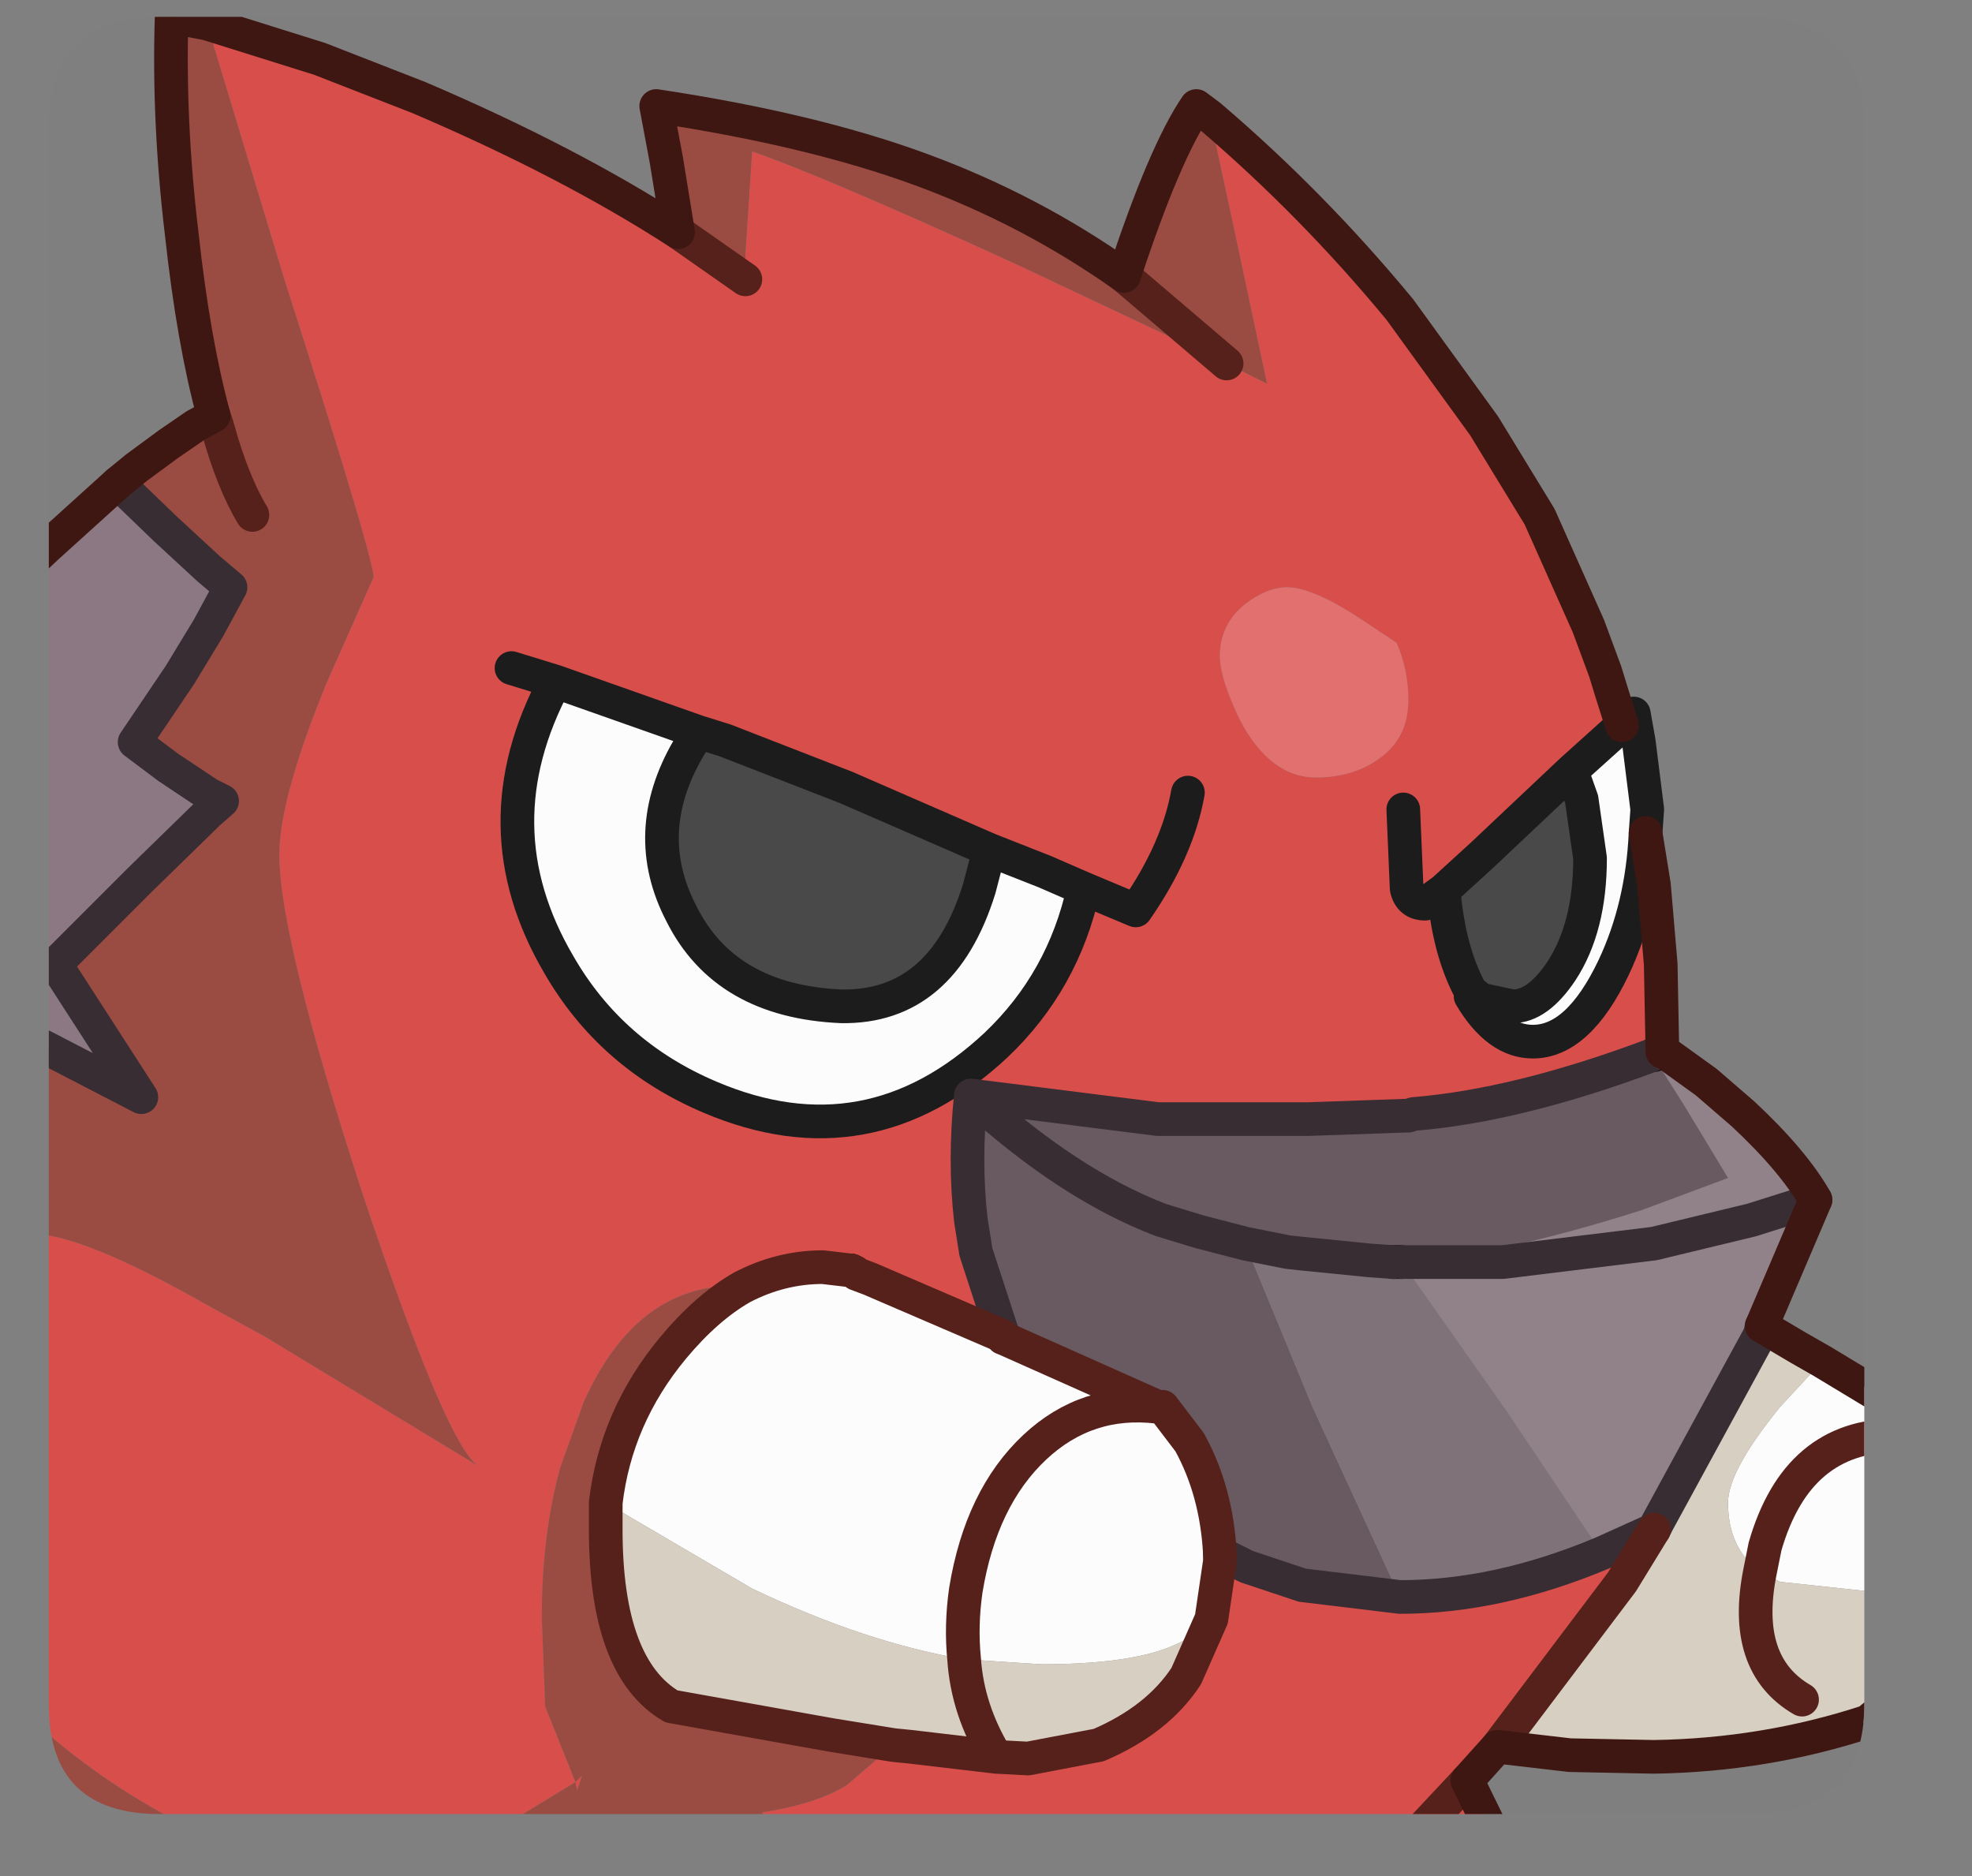 <?xml version="1.0" encoding="UTF-8" standalone="no"?>
<svg xmlns:ffdec="https://www.free-decompiler.com/flash" xmlns:xlink="http://www.w3.org/1999/xlink" ffdec:objectType="frame" height="55.75px" width="58.6px" xmlns="http://www.w3.org/2000/svg">
  <rect width="100%" height="100%" fill="#808080" stroke="none"/>
  <g transform="matrix(1.0, 0.0, 0.0, 1.0, 1.45, 0.5)">
    <clipPath id="clipPath0" transform="matrix(1.0, 0.0, 0.0, 1.0, 0.0, 0.0)">
      <path d="M50.5 0.0 Q53.95 0.0 53.95 3.3 L53.95 50.15 Q53.95 53.4 50.5 53.4 L3.3 53.4 Q0.0 53.4 0.0 50.15 L0.0 3.3 Q0.0 0.0 3.3 0.0 L50.5 0.0" fill="#000000" fill-rule="evenodd" stroke="none"/>
    </clipPath>
    <g clip-path="url(#clipPath0)">
      <use ffdec:characterId="2" height="55.75" transform="matrix(1.0, 0.0, 0.0, 1.0, -1.45, -0.5)" width="58.6" xlink:href="#shape1"/>
    </g>
    <use ffdec:characterId="3" height="53.4" transform="matrix(1.0, 0.0, 0.0, 1.0, 0.0, 0.0)" width="53.95" xlink:href="#shape2"/>
  </g>
  <defs>
    <g id="shape1" transform="matrix(1.0, 0.0, 0.0, 1.0, 1.45, 0.5)">
      <path d="M42.25 28.95 L42.55 29.2 43.5 29.4 Q44.25 29.4 44.95 28.35 45.8 27.05 45.8 25.0 L45.55 23.25 45.25 22.4 46.75 21.05 47.1 20.7 47.25 21.55 47.5 23.55 47.45 24.25 Q47.35 26.45 46.5 28.25 45.45 30.45 44.1 30.45 43.05 30.45 42.25 29.1 L42.25 28.95 M20.6 37.75 Q21.75 37.15 23.0 37.15 L23.85 37.25 23.95 37.3 24.0 37.35 24.4 37.5 28.35 39.2 28.35 39.25 32.95 41.3 Q30.85 41.05 29.3 42.5 27.7 44.0 27.25 46.75 27.1 47.8 27.2 48.8 27.1 47.8 27.25 46.75 27.7 44.0 29.3 42.5 30.85 41.05 32.95 41.3 L33.1 41.3 33.9 42.35 Q34.7 43.8 34.8 45.65 L34.8 45.9 34.55 47.6 33.8 48.2 Q32.55 48.95 29.5 48.95 L27.2 48.8 Q24.25 48.3 20.9 46.7 L16.55 44.15 Q16.85 41.6 18.55 39.55 19.55 38.35 20.6 37.75 M52.7 39.95 L55.35 41.55 55.85 41.9 Q56.65 43.1 56.65 44.3 L56.45 46.5 55.9 46.6 55.35 46.7 54.25 46.8 51.45 46.5 50.85 46.2 Q49.9 45.5 49.9 44.15 49.9 43.2 51.45 41.3 L52.7 39.95 M54.9 42.15 Q51.95 42.15 51.0 45.45 L50.85 46.2 51.0 45.45 Q51.95 42.15 54.9 42.15 M19.3 21.25 L19.15 21.5 19.0 21.75 Q17.55 24.25 18.8 26.65 20.1 29.25 23.55 29.4 26.55 29.45 27.65 25.9 L27.95 24.75 29.6 25.4 30.75 25.9 Q30.15 28.65 28.15 30.55 24.35 34.1 19.65 32.1 16.7 30.85 15.15 28.15 12.75 24.05 15.05 19.75 L19.3 21.25" fill="#fdfdfd" fill-rule="evenodd" stroke="none"/>
      <path d="M45.25 22.4 L45.55 23.25 45.8 25.0 Q45.8 27.05 44.95 28.35 44.25 29.4 43.5 29.4 L42.55 29.2 42.25 28.95 Q41.6 27.75 41.45 25.95 L42.6 24.9 45.25 22.4 M19.3 21.25 L20.1 21.5 23.7 22.9 27.95 24.75 27.65 25.9 Q26.55 29.45 23.55 29.4 20.1 29.25 18.8 26.65 17.55 24.25 19.0 21.75 L19.15 21.5 19.3 21.25" fill="#494949" fill-rule="evenodd" stroke="none"/>
      <path d="M42.25 28.95 L42.25 29.1 Q43.05 30.45 44.1 30.45 45.45 30.45 46.5 28.25 47.35 26.45 47.45 24.25 L47.7 25.8 47.9 28.15 47.95 30.75 48.0 30.75 47.7 30.85 47.65 30.85 Q43.65 32.35 40.55 32.6 L40.4 32.65 40.3 32.65 37.45 32.75 37.25 32.75 32.95 32.75 27.4 32.05 Q27.2 34.0 27.4 35.75 L27.55 36.7 28.35 39.15 28.35 39.2 24.4 37.5 24.0 37.35 23.95 37.3 23.85 37.25 23.0 37.15 Q21.75 37.15 20.6 37.75 L20.4 37.7 Q17.45 37.7 15.9 41.15 L15.2 43.1 Q14.65 45.1 14.65 47.55 L14.75 50.2 15.65 52.45 13.35 53.85 11.3 54.75 6.55 54.75 Q5.65 54.5 4.75 54.05 L4.5 53.95 Q2.05 52.8 -0.05 51.0 L-0.45 50.6 -0.95 50.15 -0.95 36.3 -0.5 36.15 -0.05 36.2 Q1.5 36.45 4.75 38.3 L6.4 39.2 12.75 43.05 Q11.8 42.4 9.3 34.9 6.85 27.35 6.85 24.9 6.85 23.35 8.05 20.3 L8.25 19.8 9.65 16.65 Q9.65 16.2 8.05 11.1 L7.0 7.8 4.7 0.2 8.05 1.25 11.0 2.4 Q15.45 4.3 18.7 6.4 L20.7 7.8 20.7 7.05 20.9 4.0 Q22.95 4.7 28.75 7.35 L35.0 10.3 36.2 10.9 35.2 6.2 34.5 2.95 Q37.55 5.55 40.15 8.7 L42.65 12.15 44.3 14.85 45.75 18.1 46.25 19.45 46.45 20.1 46.75 21.05 45.25 22.4 42.6 24.9 41.45 25.95 Q41.6 27.75 42.25 28.95 M40.25 23.55 L40.35 25.9 Q40.45 26.35 40.9 26.35 L41.45 25.95 40.9 26.35 Q40.45 26.35 40.35 25.9 L40.25 23.55 M43.05 51.4 L42.15 52.4 43.3 54.75 39.95 54.75 21.65 54.75 21.2 53.35 Q22.8 53.1 23.7 52.55 L25.1 51.35 25.6 51.4 28.15 51.7 29.1 51.75 31.2 51.35 Q32.95 50.6 33.8 49.3 L34.55 47.6 34.8 45.9 34.8 45.65 35.6 46.05 37.25 46.6 40.15 46.95 Q43.05 46.95 46.15 45.65 L47.7 44.95 46.75 46.5 43.05 51.4 M39.0 17.9 Q37.55 16.95 36.8 16.95 36.2 16.95 35.55 17.45 34.8 18.05 34.8 19.0 34.8 19.65 35.4 20.9 36.3 22.6 37.65 22.6 38.85 22.6 39.65 21.95 40.4 21.35 40.4 20.3 40.4 19.4 40.05 18.6 L39.0 17.9 M27.95 24.75 L23.7 22.9 20.1 21.5 19.3 21.25 15.05 19.75 Q12.75 24.05 15.15 28.15 16.7 30.85 19.65 32.1 24.35 34.1 28.15 30.55 30.15 28.65 30.75 25.9 L29.6 25.4 27.95 24.75 M33.85 23.05 Q33.55 24.75 32.3 26.55 L30.75 25.9 32.3 26.55 Q33.55 24.75 33.85 23.05 M13.75 19.35 L15.05 19.75 13.75 19.35 M15.7 52.7 L15.65 52.45 15.85 52.25 15.7 52.7 M42.15 52.4 L39.95 54.75 42.15 52.4" fill="#d94e4b" fill-rule="evenodd" stroke="none"/>
      <path d="M47.65 30.85 L47.7 30.85 48.0 30.75 49.25 31.65 50.35 32.6 Q51.85 34.0 52.5 35.15 L50.6 35.75 47.7 36.45 43.2 37.0 40.2 37.0 43.2 37.0 47.7 36.45 50.6 35.75 52.5 35.15 50.9 38.9 50.85 39.15 47.8 44.75 47.7 44.95 46.15 45.65 43.3 41.4 40.2 37.0 39.95 37.0 Q42.8 36.9 47.35 35.45 L49.9 34.5 48.6 32.35 47.65 30.85" fill="#918389" fill-rule="evenodd" stroke="none"/>
      <path d="M28.35 39.2 L28.35 39.15 27.55 36.7 27.4 35.75 Q27.2 34.0 27.4 32.05 L32.95 32.75 37.25 32.75 37.45 32.75 40.3 32.65 40.4 32.65 40.55 32.6 Q43.65 32.35 47.65 30.85 L48.6 32.35 49.9 34.5 47.35 35.45 Q42.8 36.9 39.95 37.0 L39.25 36.95 37.25 36.75 36.8 36.7 35.55 36.45 37.55 41.3 40.15 46.95 37.25 46.6 35.6 46.05 34.8 45.65 Q34.7 43.8 33.9 42.35 L33.1 41.3 32.95 41.3 28.35 39.25 28.35 39.2 M27.4 32.05 Q30.3 34.7 33.05 35.75 L34.2 36.1 35.55 36.45 34.2 36.1 33.05 35.75 Q30.3 34.7 27.4 32.05" fill="#695a61" fill-rule="evenodd" stroke="none"/>
      <path d="M50.9 38.9 L52.0 39.55 52.7 39.95 51.45 41.3 Q49.9 43.2 49.9 44.15 49.9 45.5 50.85 46.2 L51.45 46.5 54.25 46.8 55.35 46.7 55.9 46.6 56.45 46.5 Q56.15 48.2 55.35 49.5 L55.3 49.6 54.05 50.65 Q51.0 51.65 47.7 51.7 L45.2 51.65 43.05 51.4 46.75 46.5 47.7 44.95 47.8 44.75 50.85 39.15 50.9 38.9 M52.1 50.0 Q50.3 48.95 50.85 46.2 50.3 48.95 52.1 50.0 M25.1 51.35 L23.25 51.05 18.5 50.2 Q16.55 49.05 16.55 44.95 L16.55 44.15 20.9 46.7 Q24.25 48.3 27.2 48.8 L29.5 48.95 Q32.55 48.95 33.8 48.2 L34.55 47.6 33.8 49.3 Q32.95 50.6 31.2 51.35 L29.1 51.75 28.15 51.7 25.6 51.4 25.1 51.35 M27.2 48.8 Q27.3 50.3 28.15 51.7 27.3 50.3 27.2 48.8" fill="#d8d0c3" fill-rule="evenodd" stroke="none"/>
      <path d="M39.95 37.0 L40.2 37.0 43.3 41.4 46.15 45.65 Q43.05 46.95 40.15 46.95 L37.55 41.3 35.55 36.45 36.8 36.7 37.25 36.75 39.25 36.95 39.95 37.0" fill="#807279" fill-rule="evenodd" stroke="none"/>
      <path d="M34.5 2.95 L35.2 6.2 36.2 10.9 35.0 10.3 28.75 7.35 Q22.95 4.7 20.9 4.0 L20.7 7.05 20.7 7.8 18.7 6.4 18.35 4.25 18.05 2.65 Q22.7 3.35 25.95 4.55 29.2 5.75 31.95 7.7 33.15 4.05 34.1 2.65 L34.5 2.95 M4.7 0.2 L7.0 7.8 8.05 11.1 Q9.65 16.2 9.65 16.65 L8.25 19.8 8.05 20.3 Q6.85 23.35 6.85 24.9 6.85 27.35 9.3 34.9 11.8 42.4 12.75 43.05 L6.4 39.2 4.75 38.3 Q1.5 36.45 -0.05 36.2 L-0.5 36.15 -0.95 36.3 -0.95 30.2 -0.05 30.65 2.75 32.1 0.2 28.15 2.7 25.65 4.75 23.65 5.15 23.3 4.75 23.1 3.55 22.3 2.55 21.55 3.9 19.55 4.75 18.15 5.4 16.95 4.75 16.4 3.45 15.2 2.05 13.85 2.6 13.4 3.55 12.7 4.35 12.15 4.9 11.85 Q4.3 9.65 3.95 6.45 3.55 3.1 3.65 0.0 L4.7 0.2 M-0.95 50.15 L-0.45 50.6 -0.05 51.0 Q2.05 52.8 4.5 53.95 L4.75 54.05 Q5.65 54.5 6.55 54.75 L-0.95 54.75 -0.95 50.15 M11.3 54.75 L13.35 53.85 15.65 52.45 14.75 50.2 14.65 47.55 Q14.65 45.1 15.2 43.1 L15.9 41.15 Q17.45 37.7 20.4 37.7 L20.6 37.75 Q19.55 38.35 18.55 39.55 16.85 41.6 16.55 44.15 L16.55 44.95 Q16.55 49.05 18.5 50.2 L23.25 51.05 25.1 51.35 23.7 52.55 Q22.8 53.1 21.2 53.35 L21.65 54.75 11.3 54.75 M35.0 10.3 L31.95 7.7 35.0 10.3 M6.05 14.8 Q5.45 13.8 5.0 12.15 L4.9 11.85 5.0 12.15 Q5.45 13.8 6.05 14.8 M15.7 52.7 L15.85 52.25 15.65 52.45 15.7 52.7 M-0.95 24.6 L-0.85 24.6 -0.95 24.8 -0.95 24.6" fill="#9b4b42" fill-rule="evenodd" stroke="none"/>
      <path d="M39.0 17.9 L40.05 18.6 Q40.4 19.4 40.4 20.3 40.4 21.35 39.65 21.95 38.85 22.6 37.65 22.6 36.3 22.6 35.4 20.9 34.8 19.65 34.8 19.0 34.8 18.05 35.55 17.45 36.2 16.95 36.8 16.95 37.55 16.95 39.0 17.9" fill="#e2706e" fill-rule="evenodd" stroke="none"/>
      <path d="M2.05 13.85 L3.45 15.2 4.75 16.4 5.4 16.95 4.75 18.15 3.9 19.55 2.55 21.55 3.55 22.3 4.75 23.1 5.15 23.3 4.75 23.65 2.7 25.65 0.2 28.15 2.75 32.1 -0.05 30.65 -0.95 30.2 -0.95 24.8 -0.85 24.6 -0.95 24.6 -0.95 16.6 -0.9 16.55 -0.05 15.75 2.05 13.85" fill="#8c7883" fill-rule="evenodd" stroke="none"/>
      <path d="M23.85 37.25 L23.95 37.3 M47.65 30.85 L47.7 30.85 48.0 30.75 M39.95 37.0 L40.2 37.0" fill="none" stroke="#000000" stroke-linecap="round" stroke-linejoin="round" stroke-width="1.0"/>
      <path d="M45.25 22.4 L45.55 23.25 45.8 25.0 Q45.8 27.05 44.95 28.35 44.25 29.4 43.5 29.4 L42.55 29.2 42.25 28.95 42.25 29.1 Q43.05 30.45 44.1 30.45 45.45 30.45 46.5 28.25 47.35 26.45 47.45 24.25 L47.5 23.55 47.25 21.55 47.1 20.7 46.75 21.05 45.25 22.4 42.6 24.9 41.45 25.95 Q41.6 27.75 42.25 28.95 M41.45 25.95 L40.9 26.35 Q40.45 26.35 40.35 25.9 L40.25 23.55 M27.95 24.75 L23.7 22.9 20.1 21.5 19.3 21.25 19.15 21.5 19.0 21.75 Q17.55 24.25 18.8 26.65 20.1 29.25 23.55 29.4 26.55 29.45 27.65 25.9 L27.95 24.75 29.6 25.4 30.75 25.9 32.3 26.55 Q33.55 24.75 33.85 23.05 M19.3 21.25 L15.05 19.75 Q12.75 24.05 15.15 28.15 16.7 30.85 19.65 32.1 24.35 34.1 28.15 30.55 30.15 28.65 30.75 25.9 M15.05 19.75 L13.75 19.35" fill="none" stroke="#1c1c1c" stroke-linecap="round" stroke-linejoin="round" stroke-width="1.0"/>
      <path d="M28.35 39.2 L28.35 39.15 27.55 36.7 27.4 35.75 Q27.2 34.0 27.4 32.05 L32.95 32.75 37.25 32.75 37.45 32.75 40.3 32.65 40.4 32.65 40.55 32.6 Q43.65 32.35 47.65 30.85 M40.2 37.0 L43.2 37.0 47.7 36.45 50.6 35.75 52.5 35.15 M46.15 45.65 L47.7 44.95 47.8 44.75 50.85 39.15 50.9 38.9 M2.05 13.85 L3.45 15.2 4.75 16.4 5.4 16.95 4.75 18.15 3.9 19.55 2.55 21.55 3.55 22.3 4.75 23.1 5.15 23.3 4.75 23.65 2.7 25.65 0.2 28.15 2.75 32.1 -0.05 30.65 -0.95 30.2 M35.55 36.45 L34.2 36.1 33.05 35.75 Q30.3 34.7 27.4 32.05 M39.95 37.0 L39.25 36.95 37.25 36.75 36.8 36.7 35.55 36.45 M40.15 46.95 Q43.05 46.95 46.15 45.65 M28.35 39.25 L28.35 39.2 M40.15 46.95 L37.25 46.6 35.6 46.05 34.8 45.65 M-0.95 24.6 L-0.85 24.6 -0.95 24.8" fill="none" stroke="#382d33" stroke-linecap="round" stroke-linejoin="round" stroke-width="1.0"/>
      <path d="M20.7 7.8 L18.7 6.4 M20.6 37.75 Q21.75 37.15 23.0 37.15 L23.85 37.25 M23.95 37.3 L24.0 37.35 24.4 37.5 28.35 39.2 M43.05 51.4 L46.75 46.5 47.7 44.95 M50.85 46.2 L51.0 45.45 Q51.95 42.15 54.9 42.15 M50.85 46.2 Q50.3 48.95 52.1 50.0 M31.95 7.7 L35.0 10.3 M4.9 11.85 L5.0 12.15 Q5.45 13.8 6.05 14.8 M16.55 44.15 Q16.85 41.6 18.55 39.55 19.55 38.35 20.6 37.75 M16.55 44.15 L16.55 44.95 Q16.55 49.05 18.5 50.2 L23.25 51.05 25.1 51.35 25.6 51.4 28.15 51.7 Q27.3 50.3 27.2 48.8 27.1 47.8 27.25 46.75 27.7 44.0 29.3 42.5 30.85 41.05 32.95 41.3 L28.35 39.25 M34.8 45.65 Q34.7 43.8 33.9 42.35 L33.1 41.3 32.95 41.3 M34.8 45.65 L34.8 45.9 34.55 47.6 33.8 49.3 Q32.95 50.6 31.2 51.35 L29.1 51.75 28.15 51.7 M39.95 54.75 L42.15 52.4" fill="none" stroke="#56211b" stroke-linecap="round" stroke-linejoin="round" stroke-width="1.0"/>
      <path d="M46.75 21.05 L46.45 20.1 46.25 19.45 45.75 18.1 44.3 14.85 42.65 12.15 40.15 8.7 Q37.55 5.55 34.5 2.95 L34.1 2.65 Q33.15 4.05 31.95 7.7 29.2 5.75 25.95 4.55 22.7 3.35 18.05 2.65 L18.35 4.25 18.7 6.4 Q15.45 4.3 11.0 2.4 L8.05 1.25 4.7 0.2 3.65 0.0 Q3.55 3.1 3.95 6.45 4.3 9.65 4.9 11.85 L4.35 12.15 3.55 12.7 2.6 13.4 2.05 13.85 -0.05 15.75 -0.9 16.55 -0.95 16.6 M48.0 30.75 L47.95 30.75 47.9 28.15 47.7 25.8 47.45 24.25 M52.5 35.15 Q51.85 34.0 50.35 32.6 L49.25 31.65 48.0 30.75 M52.5 35.15 L50.9 38.9 52.0 39.55 52.7 39.95 55.35 41.55 55.85 41.9 Q56.65 43.1 56.65 44.3 L56.45 46.5 Q56.15 48.2 55.35 49.5 L55.3 49.6 54.05 50.65 Q51.0 51.65 47.7 51.7 L45.2 51.65 43.05 51.4 42.15 52.4 43.3 54.75" fill="none" stroke="#3f1712" stroke-linecap="round" stroke-linejoin="round" stroke-width="1.0"/>
    </g>
    <g id="shape2" transform="matrix(1.0, 0.0, 0.0, 1.0, 0.0, 0.0)">
      <path d="M50.5 0.0 Q53.95 0.0 53.95 3.3 L53.95 50.15 Q53.95 53.4 50.5 53.4 L3.3 53.4 Q0.0 53.4 0.0 50.15 L0.0 3.3 Q0.0 0.0 3.3 0.0 L50.5 0.0" fill="#000000" fill-opacity="0.004" fill-rule="evenodd" stroke="none"/>
    </g>
  </defs>
</svg>
